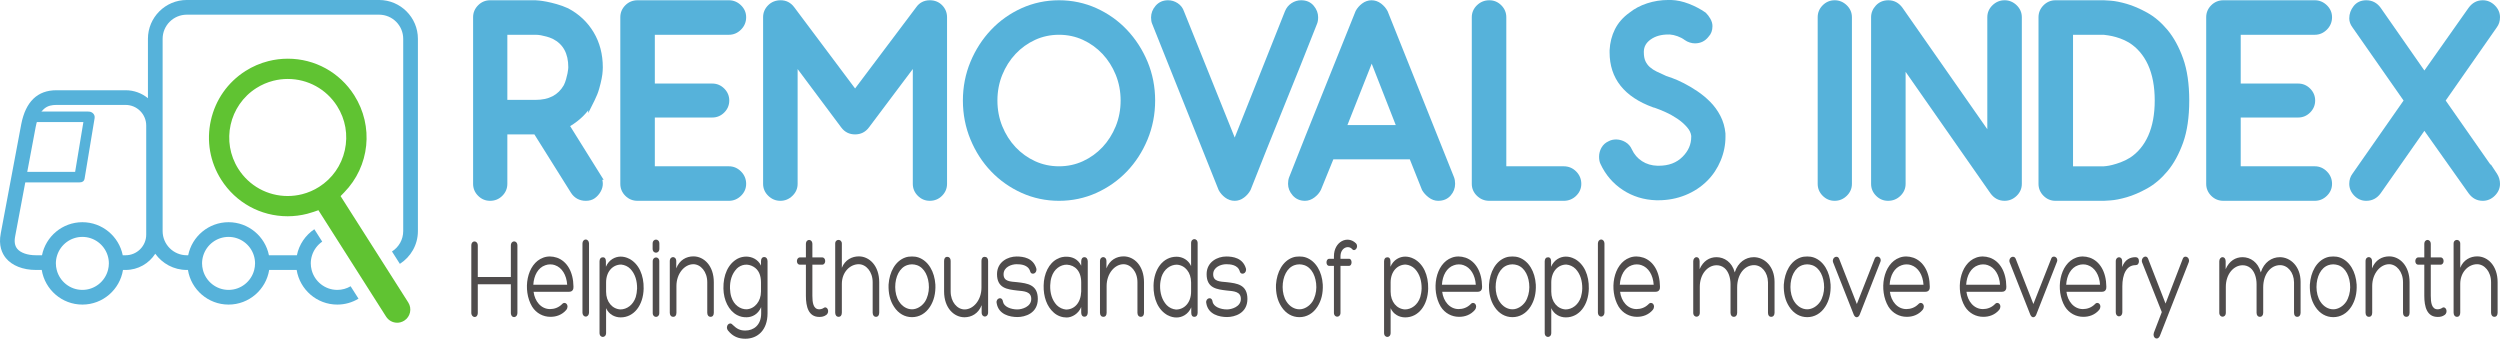 <?xml version="1.0" encoding="UTF-8" standalone="no"?>
<svg
   xmlns:dc="http://purl.org/dc/elements/1.1/"
   xmlns:cc="http://creativecommons.org/ns#"
   xmlns:rdf="http://www.w3.org/1999/02/22-rdf-syntax-ns#"
   xmlns:svg="http://www.w3.org/2000/svg"
   xmlns="http://www.w3.org/2000/svg"
   viewBox="0 0 810.85 109.862"
   height="109.862"
   width="810.85"
   xml:space="preserve"
   version="1.1"
   id="svg2"><defs
     id="defs6" /><g
     transform="matrix(1.25,0,0,-1.25,0,109.862)"
     id="g10"><g
       transform="scale(0.1,0.1)"
       id="g12"><path
         id="path14"
         style="fill:#56b2da;fill-opacity:1;fill-rule:nonzero;stroke:none"
         d="m 1472.57,688.711 c -0.93,-4.629 -2.2,-9.863 -3.79,-15.508 -1.52,-5.449 -3.61,-10.84 -5.96,-15.547 -14.7,-25.527 -38.72,-37.929 -73.44,-37.929 l -72.97,0 0,168.925 72.97,0 c 4.67,0 9.45,-0.429 14.04,-1.269 4.62,-0.938 9.62,-2.09 14.95,-3.477 4.99,-1.308 10.42,-3.301 15.81,-5.781 27.17,-13.809 40.38,-37.988 40.38,-73.809 -0.02,-0.605 -0.15,-2.226 -0.34,-4.824 -0.21,-2.754 -0.76,-6.387 -1.65,-10.781 z m 6.81,-137.051 c 12.67,7.559 24.09,16.387 34.03,26.328 4.6,4.61 8.88,9.473 12.85,14.61 l 0,-7.207 16.83,33.691 c 5.02,10.039 8.96,20.117 11.72,29.922 2.7,9.57 4.82,18.281 6.29,25.859 1.5,7.774 2.39,14.473 2.65,19.922 0.25,5.254 0.38,8.399 0.38,9.395 0,34.043 -8.04,64.687 -23.89,91.093 -15.84,26.407 -37.91,47.207 -66.08,62.051 -9.91,4.473 -19.87,8.125 -29.6,10.86 -9.6,2.714 -18.31,4.824 -25.84,6.289 -7.62,1.465 -14.18,2.48 -19.55,2.988 -5.48,0.508 -8.75,0.762 -9.79,0.762 l -117.75,0 c -11.97,0 -22.42,-4.375 -31.05,-13.008 -8.64,-8.633 -13.02,-19.082 -13.02,-31.074 l 0,-432.246 c 0,-11.993 4.38,-22.442 13.01,-31.036 8.62,-8.652 19.07,-13.027 31.06,-13.027 12.45,0 23.13,4.375 31.76,13.027 8.64,8.614 13.02,19.082 13.02,31.036 l 0,128.261 70.21,0 95.13,-151.777 c 8.75,-13.438 22,-20.547 38.31,-20.547 9.02,0 16.78,2.227 23.17,6.719 6.26,4.551 11.34,10.215 15.08,16.816 3.87,6.836 5.82,13.75 5.82,20.528 0,3.457 -0.47,6.972 -1.38,10.507 l 3.49,0 -86.86,139.258" /><path
         id="path16"
         style="fill:#56b2da;fill-opacity:1;fill-rule:nonzero;stroke:none"
         d="m 1891.28,788.652 c 11.97,0 22.53,4.493 31.41,13.36 8.87,8.867 13.37,19.687 13.37,32.129 0,12.05 -4.54,22.519 -13.49,31.172 -8.86,8.554 -19.4,12.91 -31.29,12.91 l -236.96,0 c -12.44,0 -23.13,-4.375 -31.76,-13.008 -8.63,-8.633 -13.01,-19.082 -13.01,-31.074 l 0,-432.246 c 0,-11.993 4.38,-22.442 13,-31.036 8.63,-8.652 19.32,-13.027 31.77,-13.027 l 236.96,0 c 11.91,0 22.44,4.336 31.29,12.91 8.95,8.633 13.49,19.102 13.49,31.153 0,12.46 -4.5,23.261 -13.37,32.128 -8.88,8.887 -19.44,13.379 -31.41,13.379 l -192.17,0 0,126.563 149.08,0 c 11.98,0 22.42,4.375 31.06,13.008 8.63,8.632 13.01,19.082 13.01,31.054 0,11.973 -4.37,22.403 -13.01,31.055 -8.65,8.633 -19.09,13.008 -31.06,13.008 l -149.08,0 0,126.562 192.17,0" /><path
         id="path18"
         style="fill:#56b2da;fill-opacity:1;fill-rule:nonzero;stroke:none"
         d="m 2412.55,878.223 c -14.77,0 -26.97,-6.289 -35.1,-17.91 L 2218.71,649.336 2060.65,860.313 c -8.92,11.875 -20.73,17.91 -35.11,17.91 -12.92,0 -23.86,-4.375 -32.49,-13.028 -8.64,-8.632 -13.02,-19.082 -13.02,-31.054 l 0,-432.246 c 0,-12.032 4.54,-22.52 13.49,-31.153 8.85,-8.574 19.38,-12.91 31.3,-12.91 11.92,0 22.46,4.336 31.3,12.91 8.95,8.633 13.49,19.121 13.49,31.153 l 0,297.812 113.25,-151.621 c 8.9,-11.895 20.96,-17.93 35.83,-17.93 14.86,0 26.92,6.035 35.82,17.91 l 113.98,151.758 0,-297.929 c 0,-11.973 4.37,-22.422 13,-31.036 8.62,-8.652 19.07,-13.027 31.06,-13.027 12.44,0 23.13,4.375 31.78,13.027 8.63,8.614 13,19.082 13,31.036 l 0,432.246 c 0,11.914 -4.21,22.324 -12.54,30.957 -8.43,8.711 -19.27,13.125 -32.24,13.125" /><path
         id="path20"
         style="fill:#56b2da;fill-opacity:1;fill-rule:nonzero;stroke:none"
         d="m 2747.86,447.402 c -22.07,0 -42.93,4.434 -62,13.203 -19.21,8.79 -36.27,21.055 -50.73,36.407 -14.5,15.41 -26.1,33.691 -34.5,54.355 -8.37,20.606 -12.62,43.028 -12.62,66.66 0,23.614 4.25,46.055 12.62,66.661 8.4,20.664 20,38.945 34.5,54.335 14.47,15.372 31.54,27.618 50.73,36.426 19.07,8.77 39.93,13.203 62,13.203 22.04,0 42.9,-4.433 61.99,-13.203 19.17,-8.789 36.23,-21.054 50.73,-36.426 14.47,-15.39 26.08,-33.652 34.5,-54.335 8.38,-20.645 12.63,-43.067 12.63,-66.661 0,-23.613 -4.24,-46.035 -12.63,-66.66 -8.42,-20.683 -20.03,-38.965 -34.5,-54.355 -14.48,-15.352 -31.55,-27.617 -50.73,-36.407 -19.09,-8.769 -39.95,-13.203 -61.99,-13.203 z m 176.25,354.082 c -22.46,23.711 -49.14,42.618 -79.26,56.211 -30.23,13.614 -62.87,20.528 -96.99,20.528 -34.15,0 -66.79,-6.914 -97.01,-20.528 -30.12,-13.593 -56.79,-32.5 -79.26,-56.211 -22.42,-23.652 -40.41,-51.484 -53.44,-82.754 -13.08,-31.328 -19.72,-65.214 -19.72,-100.703 0,-35.507 6.64,-69.511 19.7,-101.035 13.05,-31.543 31.05,-59.414 53.5,-82.832 22.46,-23.457 49.12,-42.226 79.22,-55.801 30.19,-13.613 62.83,-20.527 97.01,-20.527 34.15,0 66.78,6.914 96.99,20.527 30.1,13.575 56.76,32.344 79.23,55.801 22.43,23.418 40.42,51.27 53.5,82.832 13.07,31.582 19.7,65.586 19.7,101.035 0,35.45 -6.63,69.336 -19.71,100.723 -13.07,31.25 -31.06,59.082 -53.46,82.734" /><path
         id="path22"
         style="fill:#56b2da;fill-opacity:1;fill-rule:nonzero;stroke:none"
         d="m 3420.19,834.141 c 0,10.703 -3.83,20.722 -11.42,29.785 -7.97,9.472 -18.96,14.297 -32.65,14.297 -8.9,0 -17.3,-2.539 -24.96,-7.559 -7.75,-5.059 -13.47,-12.129 -17.04,-21.016 L 3203.75,522.031 3072.21,849.18 c -3.04,9.082 -8.59,16.308 -16.5,21.484 -7.67,5.02 -16.07,7.559 -24.96,7.559 -13.16,0 -23.98,-4.785 -32.18,-14.18 -7.89,-9.063 -11.89,-19.355 -11.89,-30.605 0,-6.563 0.95,-11.934 2.8,-16.231 l 172.32,-430.82 0.43,-0.899 c 3.92,-7.324 9.46,-13.711 16.43,-19.023 7.53,-5.723 15.98,-8.633 25.13,-8.633 8.67,0 16.87,2.91 24.4,8.613 6.97,5.313 12.5,11.7 16.45,19.024 l 0.45,0.976 c 27.19,69.141 56.17,141.582 86.13,215.313 29.98,73.75 58.99,146.25 86.1,215.254 1.94,4.492 2.87,10.117 2.87,17.129" /><path
         id="path24"
         style="fill:#56b2da;fill-opacity:1;fill-rule:nonzero;stroke:none"
         d="m 3621.58,554.395 -125.4,0 63,159.277 62.4,-159.277 z m -21.08,295.273 -0.44,0.898 c -3.95,7.325 -9.48,13.711 -16.46,19.024 -15.5,11.758 -34.84,11.152 -49.5,0 -6.99,-5.313 -12.53,-11.719 -16.46,-19.024 l -0.42,-0.898 c -27.76,-69.414 -56.6,-141.211 -86.53,-215.391 -29.75,-73.828 -58.63,-146.328 -85.87,-215.605 -1.8,-4.824 -2.71,-10.449 -2.71,-16.777 0,-10.782 3.99,-20.84 11.86,-29.883 8.19,-9.414 19.03,-14.18 32.19,-14.18 8.68,0 17.03,3.047 24.83,9.023 7.26,5.586 12.69,11.934 16.44,19.493 l 32.22,79.179 198.38,0 31.51,-79.121 0.58,-1.172 c 3.9,-6.738 9.51,-12.929 16.61,-18.379 7.76,-5.976 16.12,-9.023 24.8,-9.023 13.65,0 24.59,4.648 32.57,13.848 7.64,8.808 11.51,18.984 11.51,30.215 0,6.308 -0.91,11.933 -2.79,16.953 l -172.32,430.82" /><path
         id="path26"
         style="fill:#56b2da;fill-opacity:1;fill-rule:nonzero;stroke:none"
         d="m 4057.53,447.402 -149.09,0 0,386.739 c 0,11.972 -4.37,22.422 -13.02,31.074 -8.64,8.633 -19.09,13.008 -31.04,13.008 -12.38,0 -23.15,-4.356 -32.04,-12.91 -8.93,-8.653 -13.46,-19.141 -13.46,-31.172 l 0,-432.246 c 0,-12.032 4.53,-22.52 13.46,-31.153 8.86,-8.574 19.64,-12.91 32.04,-12.91 l 193.15,0 c 12.38,0 23.16,4.336 32.01,12.91 8.95,8.633 13.49,19.121 13.49,31.153 0,12.441 -4.5,23.261 -13.37,32.128 -8.89,8.887 -19.69,13.379 -32.13,13.379" /><path
         id="path28"
         style="fill:#56b2da;fill-opacity:1;fill-rule:nonzero;stroke:none"
         d="m 4463.9,578.32 c -7.1,13.672 -16.1,26.016 -26.73,36.66 -10.42,10.411 -21.74,19.708 -33.67,27.676 -11.74,7.813 -23.26,14.629 -34.27,20.254 -11.05,5.645 -21.17,10.137 -30.11,13.379 -7.08,2.559 -12.53,4.434 -16.27,5.606 l -1.86,0.996 c -7.55,3.3 -14.99,6.718 -22.3,10.273 -6.66,3.203 -12.64,7.129 -17.76,11.602 -4.8,4.199 -8.64,9.375 -11.46,15.39 -2.76,5.957 -4.18,13.633 -4.18,22.813 l 0,2.597 c 0.37,12.5 6.1,22.559 17.47,30.743 12.06,8.671 27.35,13.046 45.45,13.046 l 4.43,0.04 c 6.32,-0.43 13.12,-1.954 20.17,-4.512 7.04,-2.559 13.16,-5.762 18.32,-9.649 4.1,-2.949 8.6,-5.195 13.29,-6.64 4.66,-1.465 9.18,-2.207 13.43,-2.207 14.67,0 26.59,5.859 35.46,17.422 6.67,6.914 10.05,16.132 10.05,27.363 0,6.328 -1.85,12.773 -5.48,19.121 -3.22,5.664 -7.09,10.762 -11.47,15.156 l -1.24,1.035 c -12.97,8.965 -27.37,16.543 -42.78,22.52 -15.67,6.074 -31.15,9.414 -46.28,9.941 l -7.18,0 c -19.03,0 -37.59,-2.929 -55.19,-8.711 -17.71,-5.8 -33.39,-14.179 -46.22,-24.57 -16.44,-11.816 -28.96,-26.191 -37.23,-42.715 -8.16,-16.367 -12.82,-34.453 -13.85,-54.238 l 0,-5.742 c 0,-67.52 37.96,-115.489 112.84,-142.637 l 1.47,-0.527 0.9,0 c 1.29,-0.606 2.49,-1.016 3.65,-1.231 6.78,-2.324 15.55,-5.859 26.06,-10.566 10.68,-4.766 21.1,-10.567 30.96,-17.207 9.59,-6.465 18.06,-13.906 25.17,-22.129 6.37,-7.383 9.89,-14.688 10.76,-22.324 l 0,-2.383 c 0,-19.746 -7.36,-36.719 -22.52,-51.875 -15.65,-15.645 -35.92,-23.262 -61.94,-23.262 l -3.34,0 c -15,0.43 -28.45,4.414 -39.93,11.875 -11.45,7.402 -20.27,17.637 -26.11,30.137 -3.63,8.476 -9.47,15.098 -17.36,19.629 -14.03,8.086 -30.81,8.554 -42.81,2.109 -8.32,-3.672 -14.69,-9.355 -18.94,-16.953 -4.07,-7.285 -6.15,-15.156 -6.15,-23.359 0,-7.715 1.25,-13.946 3.69,-18.809 13.1,-28.223 32.66,-50.957 58.14,-67.617 25.45,-16.621 54.4,-25.567 86.35,-26.563 l 5.75,0 c 24.49,0 47.96,4.434 69.73,13.203 21.83,8.77 41.08,21.387 57.17,37.5 14.65,14.629 26.28,32.129 34.59,52.032 8.32,19.922 12.54,40.761 12.54,61.953 l -0.04,8.73 c -1.53,16.368 -5.96,31.719 -13.17,45.625" /><path
         id="path30"
         style="fill:#56b2da;fill-opacity:1;fill-rule:nonzero;stroke:none"
         d="m 4760.44,878.223 c -11.97,0 -22.41,-4.375 -31.05,-13.008 -8.64,-8.633 -13.01,-19.082 -13.01,-31.074 l 0,-432.246 c 0,-11.993 4.37,-22.442 13,-31.036 8.63,-8.652 19.07,-13.027 31.06,-13.027 11.9,0 22.45,4.336 31.31,12.91 8.94,8.633 13.47,19.121 13.47,31.153 l 0,432.246 c 0,12.031 -4.53,22.519 -13.47,31.172 -8.89,8.554 -19.41,12.91 -31.31,12.91" /><path
         id="path32"
         style="fill:#56b2da;fill-opacity:1;fill-rule:nonzero;stroke:none"
         d="m 5201.31,878.223 c -11.92,0 -22.44,-4.356 -31.32,-12.91 -8.94,-8.653 -13.48,-19.141 -13.48,-31.172 l 0,-290.547 -220.15,315.176 c -9.41,12.91 -21.72,19.453 -36.62,19.453 -13.05,0 -23.93,-4.571 -32.36,-13.594 -8.24,-8.848 -12.44,-19.102 -12.44,-30.488 l 0,-432.246 c 0,-11.973 4.39,-22.422 13.01,-31.036 8.63,-8.652 19.08,-13.027 31.06,-13.027 12.41,0 23.18,4.336 32.03,12.91 8.94,8.633 13.49,19.121 13.49,31.153 l 0,290.566 220.15,-315.176 c 9.38,-12.91 21.7,-19.453 36.63,-19.453 11.91,0 22.45,4.336 31.3,12.91 8.93,8.633 13.47,19.102 13.47,31.153 l 0,432.246 c 0,12.05 -4.54,22.519 -13.47,31.172 -8.87,8.554 -19.41,12.91 -31.3,12.91" /><path
         id="path34"
         style="fill:#56b2da;fill-opacity:1;fill-rule:nonzero;stroke:none"
         d="m 5590.91,618.027 c 0,-35.429 -5.65,-66.113 -16.82,-91.172 -10.97,-24.609 -26.9,-43.867 -47.13,-57.05 -8.08,-4.961 -16.13,-8.926 -23.95,-11.836 -8.02,-2.969 -15.31,-5.293 -21.69,-6.875 -6.27,-1.582 -11.53,-2.598 -15.65,-3.028 -3.84,-0.39 -6.14,-0.625 -6.6,-0.664 l -80.15,0 0,341.25 79.65,0 c 8.16,-0.937 15.42,-2.07 21.62,-3.398 6.3,-1.348 13.42,-3.418 21.16,-6.152 7.5,-2.657 15.2,-6.27 22.66,-10.645 21.37,-13.359 37.99,-32.734 49.41,-57.559 11.62,-25.273 17.49,-56.523 17.49,-92.871 z m 33.31,183.047 c -16.2,19.434 -34.08,34.629 -53.15,45.156 -18.69,10.313 -36.46,17.95 -52.83,22.657 -16.32,4.707 -30.35,7.48 -41.7,8.242 -11.15,0.723 -16.98,1.094 -17.47,1.094 l -125.65,0 c -11.97,0 -22.42,-4.375 -31.06,-13.028 -8.63,-8.632 -13.01,-19.082 -13.01,-31.054 l 0,-432.246 c 0,-11.973 4.38,-22.422 13,-31.036 8.63,-8.652 19.09,-13.027 31.07,-13.027 l 125.65,0 c 0.49,0 6.32,0.352 17.47,1.094 11.39,0.762 25.42,3.535 41.7,8.222 16.32,4.688 34.08,12.325 52.83,22.657 19.07,10.547 36.95,25.742 53.16,45.175 16.14,19.375 29.7,44.2 40.3,73.77 10.59,29.551 15.95,66.328 15.95,109.277 0,42.95 -5.36,79.707 -15.95,109.258 -10.6,29.59 -24.16,54.395 -40.31,73.789" /><path
         id="path36"
         style="fill:#56b2da;fill-opacity:1;fill-rule:nonzero;stroke:none"
         d="m 6006.2,788.652 c 11.97,0 22.54,4.493 31.42,13.36 8.86,8.886 13.38,19.687 13.38,32.129 0,12.031 -4.55,22.519 -13.49,31.172 -8.87,8.554 -19.4,12.91 -31.31,12.91 l -236.94,0 c -12.45,0 -23.14,-4.375 -31.78,-13.028 -8.62,-8.632 -13.02,-19.082 -13.02,-31.054 l 0,-432.246 c 0,-11.973 4.4,-22.422 13.01,-31.036 8.63,-8.652 19.32,-13.027 31.79,-13.027 l 236.94,0 c 11.93,0 22.45,4.336 31.3,12.91 8.95,8.633 13.5,19.121 13.5,31.153 0,12.46 -4.52,23.261 -13.38,32.128 -8.88,8.887 -19.45,13.379 -31.42,13.379 l -192.17,0 0,126.563 149.1,0 c 11.96,0 22.41,4.375 31.05,13.008 8.63,8.632 13.02,19.082 13.02,31.054 0,11.953 -4.38,22.403 -13.03,31.055 -8.64,8.633 -19.09,13.008 -31.04,13.008 l -149.1,0 0,126.562 192.17,0" /><path
         id="path38"
         style="fill:#56b2da;fill-opacity:1;fill-rule:nonzero;stroke:none"
         d="m 6462.59,453.027 0,-2.07 -116.7,167.07 132.69,189.981 c 5.46,7.285 8.24,16.074 8.24,26.133 0,11.504 -4.5,21.836 -13.37,30.703 -8.87,8.867 -19.45,13.379 -31.42,13.379 -14.9,0 -27.23,-6.543 -36.7,-19.571 L 6290.58,695.957 6177.1,858.77 c -9.4,12.91 -21.97,19.453 -37.35,19.453 -13.83,0 -24.89,-5.137 -32.83,-15.235 -7.46,-9.472 -11.24,-20.136 -11.24,-31.718 0,-8.145 2.77,-15.977 8.06,-23.028 l 132.87,-190.215 -132.69,-189.98 c -5.47,-7.285 -8.24,-16.094 -8.24,-26.152 0,-11.426 4.34,-21.719 12.9,-30.586 8.64,-8.946 19.13,-13.477 31.17,-13.477 15.39,0 27.96,6.543 37.44,19.59 l 113.39,161.992 114.83,-162.129 c 9.38,-12.91 21.71,-19.453 36.62,-19.453 11.97,0 22.55,4.492 31.42,13.379 8.86,8.848 13.37,19.199 13.37,30.684 0,9.355 -2.65,18.203 -7.86,26.328 l -16.37,24.804" /><path
         id="path40"
         style="fill:#4f4c4c;fill-opacity:1;fill-rule:nonzero;stroke:none"
         d="m 1239.73,160.117 85.8,0 0,81.688 c 0,14.367 17.01,14.367 17.01,0 l 0,-174.481 c 0,-14.656 -17.01,-15.281 -17.01,0 l 0,73.934 c -29.62,0 -55.72,0 -85.8,0 l 0,-73.934 c 0,-15.527 -16.8,-13.738 -16.8,0 l 0,174.481 c 0,14.66 16.8,13.761 16.8,0 l 0,-81.688" /><path
         id="path42"
         style="fill:#4f4c4c;fill-opacity:1;fill-rule:nonzero;stroke:none"
         d="m 1383.81,140.051 87.88,0 c -1.64,25.437 -13.77,44.879 -31.94,50.875 l 0.23,0 c -7.68,2.707 -17.24,2.707 -25.16,-0.281 -18.66,-6.309 -29.62,-26.348 -31.01,-50.594 z m 61.07,70.359 c 26.35,-9.297 42.66,-36.816 43.12,-75.129 l 0,0.285 c 0.48,-6.601 -1.85,-13.761 -11.41,-13.761 l -92.09,0 c 3.03,-24.532 19.35,-44.891 42.66,-44.891 10.73,0 21.93,3.582 31.01,12.578 8.17,9.59 20.27,-2.688 11.2,-14.641 -10.74,-12.859 -26.37,-18.289 -41.5,-17.996 -18.19,0 -36.37,8.984 -47.33,26.629 -25.19,42.524 -14.23,111.34 29.14,126.926 10.95,4.18 23.55,3.867 34.97,0 l 0.23,0" /><path
         id="path44"
         style="fill:#4f4c4c;fill-opacity:1;fill-rule:nonzero;stroke:none"
         d="m 1528.35,67.656 c 0,-5.664 -3.75,-10.188 -8.4,-10.188 -5.13,0 -8.63,4.523 -8.63,10.188 l 0,179.539 c 0,5.696 3.5,10.196 8.63,10.196 4.65,0 8.4,-4.5 8.4,-10.196 l 0,-179.539" /><path
         id="path46"
         style="fill:#4f4c4c;fill-opacity:1;fill-rule:nonzero;stroke:none"
         d="m 1572.63,145.73 0,-23.621 c 0,-26.34 15.86,-44.875 37.06,-46.101 16.56,0 33.11,11.383 39.89,32.039 1.85,6.289 3.25,14.375 3.49,22.129 0.23,19.461 -4.67,37.414 -17.26,50.879 -6.75,6.894 -15.16,10.488 -24.01,11.386 -21.22,0 -39.17,-17.363 -39.17,-46.711 z m 37.77,-90.359 c -15.62,0 -30.77,8.094 -37.77,23.934 l 0,-64.356 c 0,-13.75 -17.02,-13.75 -17.02,0 l 0,185.891 c 0,6.551 3.26,10.469 8.64,10.469 5.36,0 7.92,-3.918 7.92,-10.469 l 0,-14.094 c 7.92,18.555 24.25,26.34 38.23,26.34 7.23,0 15.15,-1.777 22.39,-5.695 l -0.24,0.285 c 25.4,-13.438 38.24,-43.086 37.53,-77.766 -0.94,-42.519 -24.7,-74.539 -59.68,-74.539" /><path
         id="path48"
         style="fill:#4f4c4c;fill-opacity:1;fill-rule:nonzero;stroke:none"
         d="m 1693.63,201.113 c 0,12.871 17.02,13.164 17.02,0.293 l 0,-134.972 c 0,-13.172 -17.02,-12.848 -17.02,0 l 0,134.679 z m 17.24,32.313 c 0,-13.446 -17.48,-13.77 -17.48,0 l 0,13.449 c 0,13.801 17.48,13.801 17.48,0 l 0,-13.449" /><path
         id="path50"
         style="fill:#4f4c4c;fill-opacity:1;fill-rule:nonzero;stroke:none"
         d="m 1835.14,146.672 c 0,27.488 -17.25,46.668 -36.15,46.668 -22.6,0 -43.83,-23.957 -43.83,-56.582 l 0,-69.434 c 0,-6.555 -3.02,-10.469 -8.38,-10.469 -5.35,0 -8.86,3.914 -8.86,10.469 l 0,134.082 c 0,13.77 16.79,14.063 16.79,-0.293 l 0,-18.535 c 8.4,21.836 26.35,31.102 44.51,31.102 27.06,0 52.93,-23.946 52.93,-67.008 l 0,-79.348 c 0,-6.555 -3.02,-10.469 -8.39,-10.469 -5.13,0 -8.62,3.914 -8.62,10.469 l 0,79.348" /><path
         id="path52"
         style="fill:#4f4c4c;fill-opacity:1;fill-rule:nonzero;stroke:none"
         d="m 1911.14,181.355 0.22,0 c -12.82,-13.433 -17.72,-31.414 -17.25,-50.867 0.24,-7.785 1.39,-15.871 3.49,-22.129 6.53,-20.968 23.33,-32.351 39.88,-32.019 l -0.24,0 c 20.98,1.18 37.31,20.625 37.31,46.082 l 0,23.625 c 0,18.863 -6.07,33.211 -19.83,40.984 -13.98,8.106 -30.76,6.914 -43.58,-5.676 z M 1991.55,65.84 C 1991.55,22.449 1965.92,0 1933.97,0 c -17.72,0 -31.93,5.41 -44.52,20.645 -9.33,11.68 3.49,25.469 11.43,15.566 11.64,-11.359 20.05,-14.973 33.09,-14.973 21.23,0 41.04,13.781 41.04,44.602 l 0,16.172 c -8.16,-18.848 -23.32,-26.035 -37.3,-26.32 -8.86,-0.32 -17.26,1.465 -25.19,5.676 -21.67,11.375 -34.96,38.594 -35.44,68.809 -0.69,34.734 11.9,64.355 37.31,77.812 7.24,3.614 14.92,5.098 21.92,5.098 14.21,0 30.54,-6.906 38.24,-23.352 l 0,11.379 c 0,6.563 3.02,10.801 8.4,10.801 5.1,0 8.6,-4.238 8.6,-10.801 l 0,-135.273" /><path
         id="path54"
         style="fill:#4f4c4c;fill-opacity:1;fill-rule:nonzero;stroke:none"
         d="m 2133.31,211.008 c 10.48,0 10.48,-18.871 0,-18.871 l -25.41,0 0,-80.809 c 0,-17.062 2.09,-34.988 17.95,-34.988 3.49,0 8.63,1.461 10.96,3.277 9.78,7.188 17.48,-10.477 6.98,-17.945 -5.82,-4.203 -11.64,-5.109 -17.94,-5.109 -27.97,0 -34.75,26.336 -34.75,54.766 l 0,80.809 -15.39,0 c -10.95,0 -10.25,18.871 0,18.871 l 15.39,0 0,34.676 c 0,14.406 16.8,14.082 16.8,0 l 0,-34.676 25.41,0" /><path
         id="path56"
         style="fill:#4f4c4c;fill-opacity:1;fill-rule:nonzero;stroke:none"
         d="m 2264.32,146.672 c 0,27.488 -17.25,46.668 -36.14,46.668 -22.6,0 -43.82,-20.352 -43.82,-51.172 l 0,-74.512 c 0,-6.602 -3.04,-10.801 -8.39,-10.801 -5.37,0 -8.86,4.199 -8.86,10.801 l 0,179.219 c 0,12.891 17.25,12.605 17.25,0 l 0,-62.812 c 8.39,20.945 26.58,29.617 44.07,29.617 27.03,0 52.9,-23.946 52.9,-67.008 l 0,-79.016 c 0,-6.602 -3.03,-10.801 -8.39,-10.801 -5.12,0 -8.62,4.199 -8.62,10.801 l 0,79.016" /><path
         id="path58"
         style="fill:#4f4c4c;fill-opacity:1;fill-rule:nonzero;stroke:none"
         d="m 2366.2,193.027 c -4.44,0 -8.86,-0.89 -12.36,-2.101 -19.59,-6.59 -31.02,-29.891 -31.02,-56.875 0,-13.438 3.27,-27.488 10.26,-37.996 8.17,-12.57 20.51,-19.715 33.35,-19.715 12.58,0 25.42,7.75 33.57,19.715 6.53,10.183 10.26,24.558 10.26,37.41 0,27.25 -11.44,50.871 -31.25,57.461 -3.73,1.211 -8.38,2.101 -12.81,2.101 z M 2319.8,82.898 c -10.5,15.879 -14.93,35.032 -14.22,57.485 2.32,33.211 17.48,61.023 43.13,70.301 5.59,2.097 11.88,2.703 17.72,2.703 5.61,0 11.19,-0.606 17.24,-2.703 25.42,-9.278 41.28,-36.805 43.38,-70.301 0.93,-22.453 -3.74,-41.606 -13.99,-57.485 -11.44,-17.637 -28.22,-26.922 -46.63,-26.922 -18.65,0 -35.21,9.285 -46.63,26.922" /><path
         id="path60"
         style="fill:#4f4c4c;fill-opacity:1;fill-rule:nonzero;stroke:none"
         d="m 2466.68,122.703 c 0,-27.519 17.23,-46.695 36.13,-46.695 22.61,0 43.82,23.953 43.82,56.582 l 0,69.441 c 0,6.555 3.02,10.449 8.42,10.449 5.34,0 8.82,-3.894 8.82,-10.449 l 0,-134.082 c 0,-13.762 -16.77,-14.07 -16.77,0.293 l 0,18.867 c -8.41,-21.848 -26.34,-31.418 -44.51,-31.418 -27.06,0 -52.94,23.926 -52.94,67.012 l 0,79.328 c 0,6.555 3.04,10.449 8.4,10.449 5.12,0 8.63,-3.894 8.63,-10.449 l 0,-79.328" /><path
         id="path62"
         style="fill:#4f4c4c;fill-opacity:1;fill-rule:nonzero;stroke:none"
         d="m 2602.35,96.379 c 2.36,-13.48 20.53,-20.371 37.56,-20.371 11.41,0 35.88,6.598 35.88,27.222 0,19.192 -17.73,20.071 -36.62,21.86 -25.16,3.004 -52.2,5.691 -52.2,42.5 0,32.019 28.45,45.797 50.83,45.797 17.93,0 42.91,-3.895 51.05,-30.809 3.24,-13.488 -12.84,-19.16 -15.86,-7.793 -5.11,17.352 -24.71,18.555 -35.19,18.555 -13.54,0 -33.82,-7.473 -33.82,-26.027 0,-19.149 17.26,-18.875 35.93,-20.641 25.6,-3.02 52.91,-6.027 52.91,-43.442 0,-37.695 -33.59,-46.972 -52.91,-46.972 -19.37,0 -49.2,6.269 -53.87,36.223 -2.81,12.579 14.2,18.848 16.31,3.898" /><path
         id="path64"
         style="fill:#4f4c4c;fill-opacity:1;fill-rule:nonzero;stroke:none"
         d="m 2805.42,122.422 0,23.625 c 0,29.637 -16.09,44.879 -37.07,46.09 -16.55,0.304 -33.37,-11.082 -39.87,-32.02 -2.12,-6.301 -3.28,-14.387 -3.52,-22.168 -0.45,-19.414 4.44,-37.375 17.04,-50.84 6.99,-6.895 15.37,-10.5 23.99,-11.395 21.46,0 38.25,16.766 39.43,46.707 z m -61.81,84.687 c 7.71,4.493 16.1,5.977 24.97,5.672 13.27,-0.301 28.43,-5.672 36.84,-23.355 l 0,11.414 c 0,6.269 3,10.762 8.37,10.762 5.11,0 8.64,-4.493 8.64,-10.762 l 0,-132.891 c 0,-6.582 -3.53,-10.793 -8.64,-10.793 -5.37,0 -8.37,4.211 -8.37,10.793 l 0,14.375 c -6.78,-17.395 -24.02,-27.246 -37.77,-27.246 -11.19,0 -23.78,3.867 -33.6,12.871 -17.71,15.535 -26.79,40.985 -26.11,70.305 0.49,30.262 13.53,58.055 35.93,69.137 l -0.26,-0.282" /><path
         id="path66"
         style="fill:#4f4c4c;fill-opacity:1;fill-rule:nonzero;stroke:none"
         d="m 2951.34,146.672 c 0,27.488 -17.24,46.668 -36.13,46.668 -22.61,0 -43.84,-23.957 -43.84,-56.582 l 0,-69.434 c 0,-6.555 -3.03,-10.469 -8.38,-10.469 -5.35,0 -8.85,3.914 -8.85,10.469 l 0,134.082 c 0,13.77 16.77,14.063 16.77,-0.293 l 0,-18.535 c 8.4,21.836 26.36,31.102 44.55,31.102 27.03,0 52.92,-23.946 52.92,-67.008 l 0,-79.348 c 0,-6.555 -3.05,-10.469 -8.41,-10.469 -5.13,0 -8.63,3.914 -8.63,10.469 l 0,79.348" /><path
         id="path68"
         style="fill:#4f4c4c;fill-opacity:1;fill-rule:nonzero;stroke:none"
         d="m 3090.54,122.422 0,23.625 c 0,26.336 -15.88,44.879 -37.08,46.09 -16.56,0 -33.12,-11.375 -39.85,-32.02 -1.87,-6.301 -3.28,-14.387 -3.52,-22.168 -0.25,-19.414 4.67,-37.375 17.26,-50.84 6.77,-6.895 15.15,-10.5 24.01,-11.395 21.21,0 39.18,17.371 39.18,46.707 z m -37.78,90.359 c 15.61,0 30.76,-8.367 37.78,-24.246 l 0,59.559 c 0,13.781 17,13.781 17,0 l 0,-180.77 c 0,-6.555 -3.27,-10.469 -8.63,-10.469 -5.37,0 -7.93,3.914 -7.93,10.469 l 0,14.094 c -7.94,-18.559 -24.24,-26.34 -38.22,-26.34 -7.24,0 -15.15,1.777 -22.39,5.691 l 0.24,-0.301 c -25.42,13.465 -38.23,43.086 -37.52,77.785 0.9,42.508 24.68,74.527 59.67,74.527" /><path
         id="path70"
         style="fill:#4f4c4c;fill-opacity:1;fill-rule:nonzero;stroke:none"
         d="m 3146.23,96.379 c 2.33,-13.48 20.51,-20.371 37.56,-20.371 11.4,0 35.88,6.598 35.88,27.222 0,19.192 -17.73,20.071 -36.6,21.86 -25.18,3.004 -52.24,5.691 -52.24,42.5 0,32.019 28.47,45.797 50.84,45.797 17.94,0 42.89,-3.895 51.06,-30.809 3.28,-13.488 -12.81,-19.16 -15.86,-7.793 -5.11,17.352 -24.71,18.555 -35.2,18.555 -13.53,0 -33.81,-7.473 -33.81,-26.027 0,-19.149 17.25,-18.875 35.93,-20.641 25.63,-3.02 52.9,-6.027 52.9,-43.442 0,-37.695 -33.57,-46.972 -52.9,-46.972 -19.34,0 -49.2,6.269 -53.86,36.223 -2.81,12.579 14.23,18.848 16.3,3.898" /><path
         id="path72"
         style="fill:#4f4c4c;fill-opacity:1;fill-rule:nonzero;stroke:none"
         d="m 3371.43,193.027 c -4.41,0 -8.84,-0.89 -12.35,-2.101 -19.61,-6.59 -31,-29.891 -31,-56.875 0,-13.438 3.24,-27.488 10.25,-37.996 8.15,-12.57 20.53,-19.715 33.33,-19.715 12.58,0 25.43,7.75 33.56,19.715 6.54,10.183 10.3,24.558 10.3,37.41 0,27.25 -11.45,50.871 -31.28,57.461 -3.71,1.211 -8.35,2.101 -12.81,2.101 z m -46.4,-110.129 c -10.5,15.879 -14.91,35.032 -14.23,57.485 2.34,33.211 17.51,61.023 43.15,70.301 5.58,2.097 11.89,2.703 17.71,2.703 5.62,0 11.19,-0.606 17.27,-2.703 25.4,-9.278 41.27,-36.805 43.32,-70.301 0.96,-22.453 -3.71,-41.606 -14,-57.485 -11.37,-17.637 -28.16,-26.922 -46.59,-26.922 -18.65,0 -35.2,9.285 -46.63,26.922" /><path
         id="path74"
         style="fill:#4f4c4c;fill-opacity:1;fill-rule:nonzero;stroke:none"
         d="m 3478.19,189.121 0,-122.051 c 0,-13.191 -17.01,-13.191 -17.01,0 l 0,122.051 -12.6,0 c -9.09,0 -8.85,18.27 0.26,18.27 l 12.34,0 0,6.593 c 0,38.301 35.45,55.059 57.13,33.524 8.14,-8.973 -2.57,-23.055 -9.57,-15.293 -9.53,11.387 -30.55,4.512 -30.55,-18.535 l 0,-6.289 22.41,0 c 8.39,0 8.39,-18.27 0,-18.27 l -22.41,0" /><path
         id="path76"
         style="fill:#4f4c4c;fill-opacity:1;fill-rule:nonzero;stroke:none"
         d="m 3608.28,145.73 0,-23.621 c 0,-26.34 15.84,-44.875 37.08,-46.101 16.56,0 33.11,11.383 39.84,32.039 1.86,6.289 3.27,14.375 3.51,22.129 0.23,19.461 -4.69,37.414 -17.25,50.879 -6.76,6.894 -15.15,10.488 -24,11.386 -21.23,0 -39.18,-17.363 -39.18,-46.711 z m 37.77,-90.359 c -15.62,0 -30.78,8.094 -37.77,23.934 l 0,-64.356 c 0,-13.75 -17.02,-13.75 -17.02,0 l 0,185.891 c 0,6.551 3.27,10.469 8.63,10.469 5.37,0 7.95,-3.918 7.95,-10.469 l 0,-14.094 c 7.92,18.555 24.21,26.34 38.21,26.34 7.21,0 15.18,-1.777 22.39,-5.695 l -0.25,0.285 c 25.42,-13.438 38.23,-43.086 37.53,-77.766 -0.92,-42.519 -24.71,-74.539 -59.67,-74.539" /><path
         id="path78"
         style="fill:#4f4c4c;fill-opacity:1;fill-rule:nonzero;stroke:none"
         d="m 3741.42,140.051 87.87,0 c -1.63,25.437 -13.77,44.879 -31.94,50.875 l 0.26,0 c -7.7,2.707 -17.29,2.707 -25.2,-0.281 -18.65,-6.309 -29.62,-26.348 -30.99,-50.594 z m 61.06,70.359 c 26.35,-9.297 42.66,-36.816 43.12,-75.129 l 0,0.285 c 0.47,-6.601 -1.85,-13.761 -11.4,-13.761 l -92.12,0 c 3.05,-24.532 19.37,-44.891 42.69,-44.891 10.73,0 21.91,3.582 30.99,12.578 8.17,9.59 20.26,-2.688 11.2,-14.641 -10.71,-12.859 -26.33,-18.289 -41.48,-17.996 -18.22,0 -36.39,8.984 -47.35,26.629 -25.18,42.524 -14.2,111.34 29.13,126.926 10.98,4.18 23.57,3.867 34.99,0 l 0.23,0" /><path
         id="path80"
         style="fill:#4f4c4c;fill-opacity:1;fill-rule:nonzero;stroke:none"
         d="m 3924.18,193.027 c -4.45,0 -8.87,-0.89 -12.38,-2.101 -19.55,-6.59 -31.02,-29.891 -31.02,-56.875 0,-13.438 3.27,-27.488 10.31,-37.996 8.13,-12.57 20.52,-19.715 33.31,-19.715 12.6,0 25.39,7.75 33.56,19.715 6.53,10.183 10.24,24.558 10.24,37.41 0,27.25 -11.38,50.871 -31.2,57.461 -3.74,1.211 -8.4,2.101 -12.82,2.101 z M 3877.76,82.898 c -10.46,15.879 -14.91,35.032 -14.2,57.485 2.31,33.211 17.49,61.023 43.13,70.301 5.59,2.097 11.89,2.703 17.71,2.703 5.61,0 11.2,-0.606 17.27,-2.703 25.4,-9.278 41.24,-36.805 43.34,-70.301 0.93,-22.453 -3.73,-41.606 -13.97,-57.485 -11.42,-17.637 -28.25,-26.922 -46.64,-26.922 -18.64,0 -35.2,9.285 -46.64,26.922" /><path
         id="path82"
         style="fill:#4f4c4c;fill-opacity:1;fill-rule:nonzero;stroke:none"
         d="m 4025.1,145.73 0,-23.621 c 0,-26.34 15.86,-44.875 37.11,-46.101 16.53,0 33.06,11.383 39.84,32.039 1.87,6.289 3.26,14.375 3.48,22.129 0.23,19.461 -4.65,37.414 -17.21,50.879 -6.82,6.894 -15.17,10.488 -24.04,11.386 -21.19,0 -39.18,-17.363 -39.18,-46.711 z m 37.76,-90.359 c -15.6,0 -30.75,8.094 -37.76,23.934 l 0,-64.356 c 0,-13.75 -17.01,-13.75 -17.01,0 l 0,185.891 c 0,6.551 3.26,10.469 8.62,10.469 5.36,0 7.95,-3.918 7.95,-10.469 l 0,-14.094 c 7.93,18.555 24.25,26.34 38.2,26.34 7.24,0 15.16,-1.777 22.37,-5.695 l -0.2,0.285 c 25.43,-13.438 38.26,-43.086 37.53,-77.766 -0.91,-42.519 -24.71,-74.539 -59.7,-74.539" /><path
         id="path84"
         style="fill:#4f4c4c;fill-opacity:1;fill-rule:nonzero;stroke:none"
         d="m 4163.12,67.656 c 0,-5.664 -3.72,-10.188 -8.37,-10.188 -5.14,0 -8.64,4.523 -8.64,10.188 l 0,179.539 c 0,5.696 3.5,10.196 8.64,10.196 4.65,0 8.37,-4.5 8.37,-10.196 l 0,-179.539" /><path
         id="path86"
         style="fill:#4f4c4c;fill-opacity:1;fill-rule:nonzero;stroke:none"
         d="m 4202.97,140.051 87.89,0 c -1.61,25.437 -13.74,44.879 -31.9,50.875 l 0.21,0 c -7.7,2.707 -17.26,2.707 -25.2,-0.281 -18.62,-6.309 -29.61,-26.348 -31,-50.594 z m 61.09,70.359 c 26.34,-9.297 42.65,-36.816 43.13,-75.129 l 0,0.285 c 0.46,-6.601 -1.87,-13.761 -11.44,-13.761 l -92.1,0 c 3.05,-24.532 19.37,-44.891 42.69,-44.891 10.73,0 21.92,3.582 30.99,12.578 8.17,9.59 20.29,-2.688 11.21,-14.641 -10.74,-12.859 -26.33,-18.289 -41.5,-17.996 -18.19,0 -36.36,8.984 -47.33,26.629 -25.19,42.524 -14.21,111.34 29.14,126.926 10.96,4.18 23.55,3.867 34.99,0 l 0.22,0" /><path
         id="path88"
         style="fill:#4f4c4c;fill-opacity:1;fill-rule:nonzero;stroke:none"
         d="m 4587.41,146.672 c -0.46,25.711 -16.56,44.254 -36.1,44.254 -24.5,0 -43.86,-23.336 -43.86,-57.75 l 0,-65.852 c 0,-6.555 -3.49,-10.469 -8.63,-10.469 -5.13,0 -8.62,3.914 -8.62,10.469 l 0,74.219 c 0,17.07 -5.36,33.535 -16.1,42.207 -6.03,4.785 -12.8,6.895 -20.03,6.895 -22.85,0 -43.59,-22.442 -43.59,-55.969 l 0,-67.352 c 0,-13.738 -17.03,-13.445 -17.03,0 l 0,133.789 c 0,5.692 3.75,10.489 8.41,10.489 5.1,0 8.14,-4.797 8.14,-10.489 l 0,-20.625 c 9.34,21.543 25.88,31.114 43.82,31.114 20.28,0 40.34,-12.891 47.34,-39.524 8.38,26.633 28.68,39.524 49.41,39.524 26.82,0 53.86,-23.067 53.86,-64.063 l 0,-80.215 c 0,-6.555 -3.49,-10.469 -8.62,-10.469 -5.37,0 -8.4,3.914 -8.4,10.469 l 0,79.348" /><path
         id="path90"
         style="fill:#4f4c4c;fill-opacity:1;fill-rule:nonzero;stroke:none"
         d="m 4689.03,193.027 c -4.4,0 -8.84,-0.89 -12.32,-2.101 -19.61,-6.59 -31.01,-29.891 -31.01,-56.875 0,-13.438 3.26,-27.488 10.23,-37.996 8.16,-12.57 20.53,-19.715 33.33,-19.715 12.63,0 25.44,7.75 33.59,19.715 6.53,10.183 10.26,24.558 10.26,37.41 0,27.25 -11.4,50.871 -31.22,57.461 -3.75,1.211 -8.39,2.101 -12.86,2.101 z M 4642.67,82.898 c -10.52,15.879 -14.92,35.032 -14.23,57.485 2.34,33.211 17.49,61.023 43.12,70.301 5.61,2.097 11.91,2.703 17.7,2.703 5.61,0 11.2,-0.606 17.27,-2.703 25.4,-9.278 41.28,-36.805 43.36,-70.301 0.94,-22.453 -3.73,-41.606 -13.98,-57.485 -11.42,-17.637 -28.21,-26.922 -46.65,-26.922 -18.66,0 -35.19,9.285 -46.59,26.922" /><path
         id="path92"
         style="fill:#4f4c4c;fill-opacity:1;fill-rule:nonzero;stroke:none"
         d="m 4756.19,198.711 c -3.48,12.598 11.88,19.766 16.1,8.094 16.07,-41.317 29.36,-75.133 45.7,-116.727 l 46.13,117.313 c 3.54,11.086 19.39,4.797 15.15,-7.489 L 4825.44,62.527 c -3.03,-7.754 -10.95,-10.164 -15.39,-0.293 l -53.86,136.477" /><path
         id="path94"
         style="fill:#4f4c4c;fill-opacity:1;fill-rule:nonzero;stroke:none"
         d="m 4903.09,140.051 87.87,0 c -1.63,25.437 -13.75,44.879 -31.95,50.875 l 0.25,0 c -7.7,2.707 -17.27,2.707 -25.18,-0.281 -18.65,-6.309 -29.61,-26.348 -30.99,-50.594 z m 61.04,70.359 c 26.36,-9.297 42.7,-36.816 43.15,-75.129 l 0,0.285 c 0.45,-6.601 -1.86,-13.761 -11.43,-13.761 l -92.09,0 c 3.04,-24.532 19.36,-44.891 42.67,-44.891 10.74,0 21.92,3.582 30.99,12.578 8.2,9.59 20.28,-2.688 11.21,-14.641 -10.73,-12.859 -26.34,-18.289 -41.49,-17.996 -18.2,0 -36.41,8.984 -47.35,26.629 -25.15,42.524 -14.19,111.34 29.15,126.926 10.96,4.18 23.57,3.867 34.98,0 l 0.21,0" /><path
         id="path96"
         style="fill:#4f4c4c;fill-opacity:1;fill-rule:nonzero;stroke:none"
         d="m 5101.68,140.051 87.89,0 c -1.61,25.437 -13.75,44.879 -31.93,50.875 l 0.22,0 c -7.68,2.707 -17.25,2.707 -25.18,-0.281 -18.63,-6.309 -29.59,-26.348 -31,-50.594 z m 61.08,70.359 c 26.35,-9.297 42.65,-36.816 43.13,-75.129 l 0,0.285 c 0.49,-6.601 -1.89,-13.761 -11.42,-13.761 l -92.1,0 c 3.07,-24.532 19.36,-44.891 42.7,-44.891 10.71,0 21.91,3.582 30.97,12.578 8.17,9.59 20.29,-2.688 11.22,-14.641 -10.74,-12.859 -26.37,-18.289 -41.52,-17.996 -18.2,0 -36.36,8.984 -47.31,26.629 -25.18,42.524 -14.22,111.34 29.11,126.926 10.96,4.18 23.58,3.867 34.99,0 l 0.23,0" /><path
         id="path98"
         style="fill:#4f4c4c;fill-opacity:1;fill-rule:nonzero;stroke:none"
         d="m 5214.29,198.711 c -3.51,12.598 11.89,19.766 16.1,8.094 16.07,-41.317 29.34,-75.133 45.67,-116.727 l 46.15,117.313 c 3.52,11.086 19.36,4.797 15.14,-7.489 L 5283.51,62.527 c -3.01,-7.754 -10.93,-10.164 -15.38,-0.293 l -53.84,136.477" /><path
         id="path100"
         style="fill:#4f4c4c;fill-opacity:1;fill-rule:nonzero;stroke:none"
         d="m 5361.18,140.051 87.89,0 c -1.65,25.437 -13.79,44.879 -31.95,50.875 l 0.22,0 c -7.67,2.707 -17.24,2.707 -25.16,-0.281 -18.68,-6.309 -29.64,-26.348 -31,-50.594 z m 61.06,70.359 c 26.35,-9.297 42.68,-36.816 43.14,-75.129 l 0,0.285 c 0.45,-6.601 -1.86,-13.761 -11.42,-13.761 l -92.11,0 c 3.03,-24.532 19.36,-44.891 42.67,-44.891 10.72,0 21.9,3.582 31.01,12.578 8.15,9.59 20.26,-2.688 11.2,-14.641 -10.71,-12.859 -26.36,-18.289 -41.51,-17.996 -18.18,0 -36.35,8.984 -47.33,26.629 -25.17,42.524 -14.21,111.34 29.15,126.926 10.96,4.18 23.54,3.867 34.96,0 l 0.24,0" /><path
         id="path102"
         style="fill:#4f4c4c;fill-opacity:1;fill-rule:nonzero;stroke:none"
         d="m 5506.38,186.16 c 7.47,20.02 21.48,25.442 34.76,25.442 5.37,0 8.84,-3.614 8.84,-10.489 0,-6.582 -3.47,-10.187 -8.84,-10.187 -24.02,0 -34.26,-24.539 -34.26,-54.746 l 0,-67.645 c 0,-6.301 -3.97,-10.461 -8.42,-10.461 -5.11,0 -8.63,4.16 -8.63,10.461 l 0,132.578 c 0,13.164 16.55,14.356 16.55,0 l 0,-14.953" /><path
         id="path104"
         style="fill:#4f4c4c;fill-opacity:1;fill-rule:nonzero;stroke:none"
         d="m 5558.13,198.105 c -4.17,11.985 11.19,22.176 15.86,8.7 l 44.98,-115.535 44.57,115.84 c 4.17,11.668 19.56,4.493 15.85,-8.097 L 5604.54,8.074 c -5.58,-14.043 -20.29,-6.57 -15.85,7.492 l 20.54,53.574 -51.1,128.964" /><path
         id="path106"
         style="fill:#4f4c4c;fill-opacity:1;fill-rule:nonzero;stroke:none"
         d="m 5952.35,146.672 c -0.47,25.711 -16.56,44.254 -36.14,44.254 -24.46,0 -43.83,-23.336 -43.83,-57.75 l 0,-65.852 c 0,-6.555 -3.48,-10.469 -8.62,-10.469 -5.11,0 -8.59,3.914 -8.59,10.469 l 0,74.219 c 0,17.07 -5.38,33.535 -16.12,42.207 -6.05,4.785 -12.8,6.895 -20.04,6.895 -22.85,0 -43.62,-22.442 -43.62,-55.969 l 0,-67.352 c 0,-13.738 -16.97,-13.445 -16.97,0 l 0,133.789 c 0,5.692 3.71,10.489 8.36,10.489 5.14,0 8.16,-4.797 8.16,-10.489 l 0,-20.625 c 9.33,21.543 25.87,31.114 43.84,31.114 20.27,0 40.31,-12.891 47.32,-39.524 8.42,26.633 28.68,39.524 49.44,39.524 26.8,0 53.84,-23.067 53.84,-64.063 l 0,-80.215 c 0,-6.555 -3.5,-10.469 -8.63,-10.469 -5.37,0 -8.4,3.914 -8.4,10.469 l 0,79.348" /><path
         id="path108"
         style="fill:#4f4c4c;fill-opacity:1;fill-rule:nonzero;stroke:none"
         d="m 6054,193.027 c -4.42,0 -8.86,-0.89 -12.35,-2.101 -19.58,-6.59 -31.01,-29.891 -31.01,-56.875 0,-13.438 3.29,-27.488 10.24,-37.996 8.16,-12.57 20.55,-19.715 33.36,-19.715 12.61,0 25.41,7.75 33.56,19.715 6.52,10.183 10.28,24.558 10.28,37.41 0,27.25 -11.45,50.871 -31.23,57.461 -3.76,1.211 -8.41,2.101 -12.85,2.101 z M 6007.62,82.898 c -10.49,15.879 -14.95,35.032 -14.21,57.485 2.29,33.211 17.46,61.023 43.11,70.301 5.61,2.097 11.89,2.703 17.72,2.703 5.59,0 11.18,-0.606 17.27,-2.703 25.39,-9.278 41.25,-36.805 43.34,-70.301 0.93,-22.453 -3.73,-41.606 -13.98,-57.485 -11.43,-17.637 -28.22,-26.922 -46.63,-26.922 -18.65,0 -35.19,9.285 -46.62,26.922" /><path
         id="path110"
         style="fill:#4f4c4c;fill-opacity:1;fill-rule:nonzero;stroke:none"
         d="m 6235.15,146.672 c 0,27.488 -17.27,46.668 -36.12,46.668 -22.61,0 -43.83,-23.957 -43.83,-56.582 l 0,-69.434 c 0,-6.555 -3.02,-10.469 -8.42,-10.469 -5.34,0 -8.84,3.914 -8.84,10.469 l 0,134.082 c 0,13.77 16.81,14.063 16.81,-0.293 l 0,-18.535 c 8.38,21.836 26.31,31.102 44.51,31.102 27.05,0 52.91,-23.946 52.91,-67.008 l 0,-79.348 c 0,-6.555 -3.03,-10.469 -8.38,-10.469 -5.13,0 -8.64,3.914 -8.64,10.469 l 0,79.348" /><path
         id="path112"
         style="fill:#4f4c4c;fill-opacity:1;fill-rule:nonzero;stroke:none"
         d="m 6332.57,211.008 c 10.53,0 10.53,-18.871 0,-18.871 l -25.37,0 0,-80.809 c 0,-17.062 2.09,-34.988 17.94,-34.988 3.49,0 8.61,1.461 10.96,3.277 9.8,7.188 17.46,-10.477 7,-17.945 -5.82,-4.203 -11.68,-5.109 -17.96,-5.109 -27.98,0 -34.75,26.336 -34.75,54.766 l 0,80.809 -15.39,0 c -10.97,0 -10.24,18.871 0,18.871 l 15.39,0 0,34.676 c 0,14.406 16.81,14.082 16.81,0 l 0,-34.676 25.37,0" /><path
         id="path114"
         style="fill:#4f4c4c;fill-opacity:1;fill-rule:nonzero;stroke:none"
         d="m 6463.62,146.672 c 0,27.488 -17.27,46.668 -36.16,46.668 -22.61,0 -43.82,-20.352 -43.82,-51.172 l 0,-74.512 c 0,-6.602 -3.02,-10.801 -8.4,-10.801 -5.36,0 -8.85,4.199 -8.85,10.801 l 0,179.219 c 0,12.891 17.25,12.605 17.25,0 l 0,-62.812 c 8.41,20.945 26.59,29.617 44.05,29.617 27.07,0 52.93,-23.946 52.93,-67.008 l 0,-79.016 c 0,-6.602 -3.03,-10.801 -8.39,-10.801 -5.12,0 -8.61,4.199 -8.61,10.801 l 0,79.016" /><path
         id="path116"
         style="fill:#56b2da;fill-opacity:1;fill-rule:nonzero;stroke:none"
         d="m 229.871,589.297 c -0.558,0.066 -1.094,0.168 -1.687,0.168 -48.868,0 -97.731,0 -146.586,0 -17.566,0 -17.566,-27.219 0,-27.219 44.918,0 89.824,0 134.75,0 -7.137,-43.113 -14.282,-86.238 -21.422,-129.355 -48.828,0 -97.645,0 -146.465,0 -17.559,0 -17.559,-27.227 0,-27.227 52.644,0 105.293,0 157.941,0 0.645,0 1.211,0.106 1.821,0.184 5.269,-0.02 10.156,2.89 11.304,9.816 8.649,52.188 17.286,104.387 25.934,156.57 1.75,10.586 -7.535,17.403 -15.59,17.063" /><path
         id="path118"
         style="fill:#56b2da;fill-opacity:1;fill-rule:nonzero;stroke:none"
         d="m 659.586,178.445 c -7.598,-29.695 -34.504,-51.746 -66.543,-51.746 -32.027,0 -58.938,22.051 -66.527,51.746 -1.411,5.473 -2.223,11.145 -2.223,17.024 0,7.363 1.191,14.453 3.348,21.113 8.929,27.606 34.863,47.637 65.402,47.637 30.547,0 56.484,-20.031 65.41,-47.637 2.16,-6.66 3.356,-13.75 3.356,-21.113 0,-5.879 -0.829,-11.551 -2.223,-17.024 z M 379.387,269.98 c 0,-29.445 -23.973,-53.398 -53.414,-53.398 l -7.489,0 c -9.828,48.848 -53.058,85.762 -104.761,85.762 -51.707,0 -94.938,-36.914 -104.762,-85.762 l -15.746,0 c -21.75,0 -39.879,6.277 -48.492,16.805 -6.438,7.883 -8.172,18.617 -5.246,33.086 L 92.598,549.57 c 9.785,50.157 31.621,57.063 53.769,57.063 l 179.606,0 c 29.441,0 53.414,-23.957 53.414,-53.418 l 0,-283.235 z m -99.129,-91.535 c -7.598,-29.695 -34.504,-51.746 -66.535,-51.746 -32.028,0 -58.938,22.051 -66.543,51.746 -1.395,5.473 -2.219,11.145 -2.219,17.024 0,7.363 1.199,14.453 3.352,21.113 8.933,27.606 34.867,47.637 65.41,47.637 30.547,0 56.472,-20.031 65.402,-47.637 2.152,-6.66 3.355,-13.75 3.355,-21.113 0,-5.879 -0.824,-11.551 -2.222,-17.024 z m 594.879,-51.746 c -32.032,0 -58.946,22.051 -66.543,51.746 -1.387,5.473 -2.215,11.145 -2.215,17.024 0,7.363 1.199,14.453 3.348,21.113 4.687,14.481 14.086,26.856 26.347,35.371 l -20.469,32.168 C 792.68,268.672 776.012,244.609 770.371,216.582 l -72.562,0 c -9.821,48.848 -53.051,85.762 -104.766,85.762 -51.699,0 -94.938,-36.914 -104.762,-85.762 l -3.679,0 c -34.536,0 -62.629,28.094 -62.629,62.617 l 0,498.985 c 0,34.539 28.093,62.625 62.629,62.625 l 498.984,0 c 34.534,0 62.624,-28.086 62.624,-62.625 l 0,-498.985 c 0,-22.195 -11.64,-41.699 -29.13,-52.812 l 20.45,-32.129 c 28.09,17.898 46.81,49.25 46.81,84.941 l 0,498.985 c 0,55.554 -45.2,100.75 -100.754,100.75 l -498.984,0 c -55.559,0 -100.754,-45.196 -100.754,-100.75 l 0,-154.114 c -15.785,12.91 -35.938,20.688 -57.875,20.688 l -179.606,0 c -49.125,0 -79.808,-29.574 -91.211,-88.02 L 2.062,273.75 c -6.492,-32.078 3.566,-52.773 13.152,-64.492 16.016,-19.582 44.441,-30.813 78,-30.813 l 15.109,0 c 8.196,-50.855 52.262,-89.859 105.399,-89.859 53.129,0 97.207,39.004 105.394,89.859 l 6.856,0 c 32.246,0 60.582,16.809 76.894,42.071 18.309,-25.426 48.078,-42.071 81.735,-42.071 l 3.05,0 c 8.2,-50.855 52.266,-89.859 105.391,-89.859 53.133,0 97.207,39.004 105.398,89.859 l 71.301,0 c 8.192,-50.855 52.266,-89.859 105.395,-89.859 20.152,0 38.984,5.633 55.074,15.367 l -20.481,32.188 c -10.16,-5.965 -21.972,-9.442 -34.593,-9.442" /><path
         id="path120"
         style="fill:#60c332;fill-opacity:1;fill-rule:nonzero;stroke:none"
         d="m 828.066,394.031 c -13.679,-8.699 -28.503,-15.105 -44.058,-19.043 -12.293,-3.125 -24.938,-4.695 -37.555,-4.695 -52.144,0 -100.004,26.309 -128.015,70.359 -44.946,70.657 -24.036,164.688 46.605,209.629 13.656,8.672 28.473,15.09 44.043,19.055 12.309,3.105 24.937,4.695 37.555,4.695 52.136,0 100,-26.308 128.043,-70.39 21.734,-34.161 28.851,-74.813 20.039,-114.453 -8.817,-39.629 -32.489,-73.418 -66.657,-95.157 z m 55.641,-23.972 9.285,9.531 c 66.477,68.113 77.188,171.844 26.035,252.273 -37.738,59.317 -102.14,94.739 -172.289,94.739 -16.992,0 -34.019,-2.129 -50.609,-6.348 C 675.18,714.941 655.242,706.309 636.848,694.617 590.859,665.352 559,619.852 547.133,566.512 c -11.863,-53.36 -2.285,-108.067 26.965,-154.063 37.718,-59.285 102.093,-94.687 172.23,-94.687 16.992,0 34.027,2.14 50.637,6.359 5.551,1.395 11.164,3.074 16.691,4.988 l 12.532,4.348 175.602,-276.086 c 6.32,-9.902 17.07,-15.848 28.74,-15.848 l 0,0 c 2.51,0 5.03,0.293 7.49,0.859 l 0.98,0.234 c 3.45,0.879 6.78,2.312 9.9,4.285 15.84,10.09 20.54,31.211 10.46,47.082 L 883.707,370.059" /></g></g></svg>